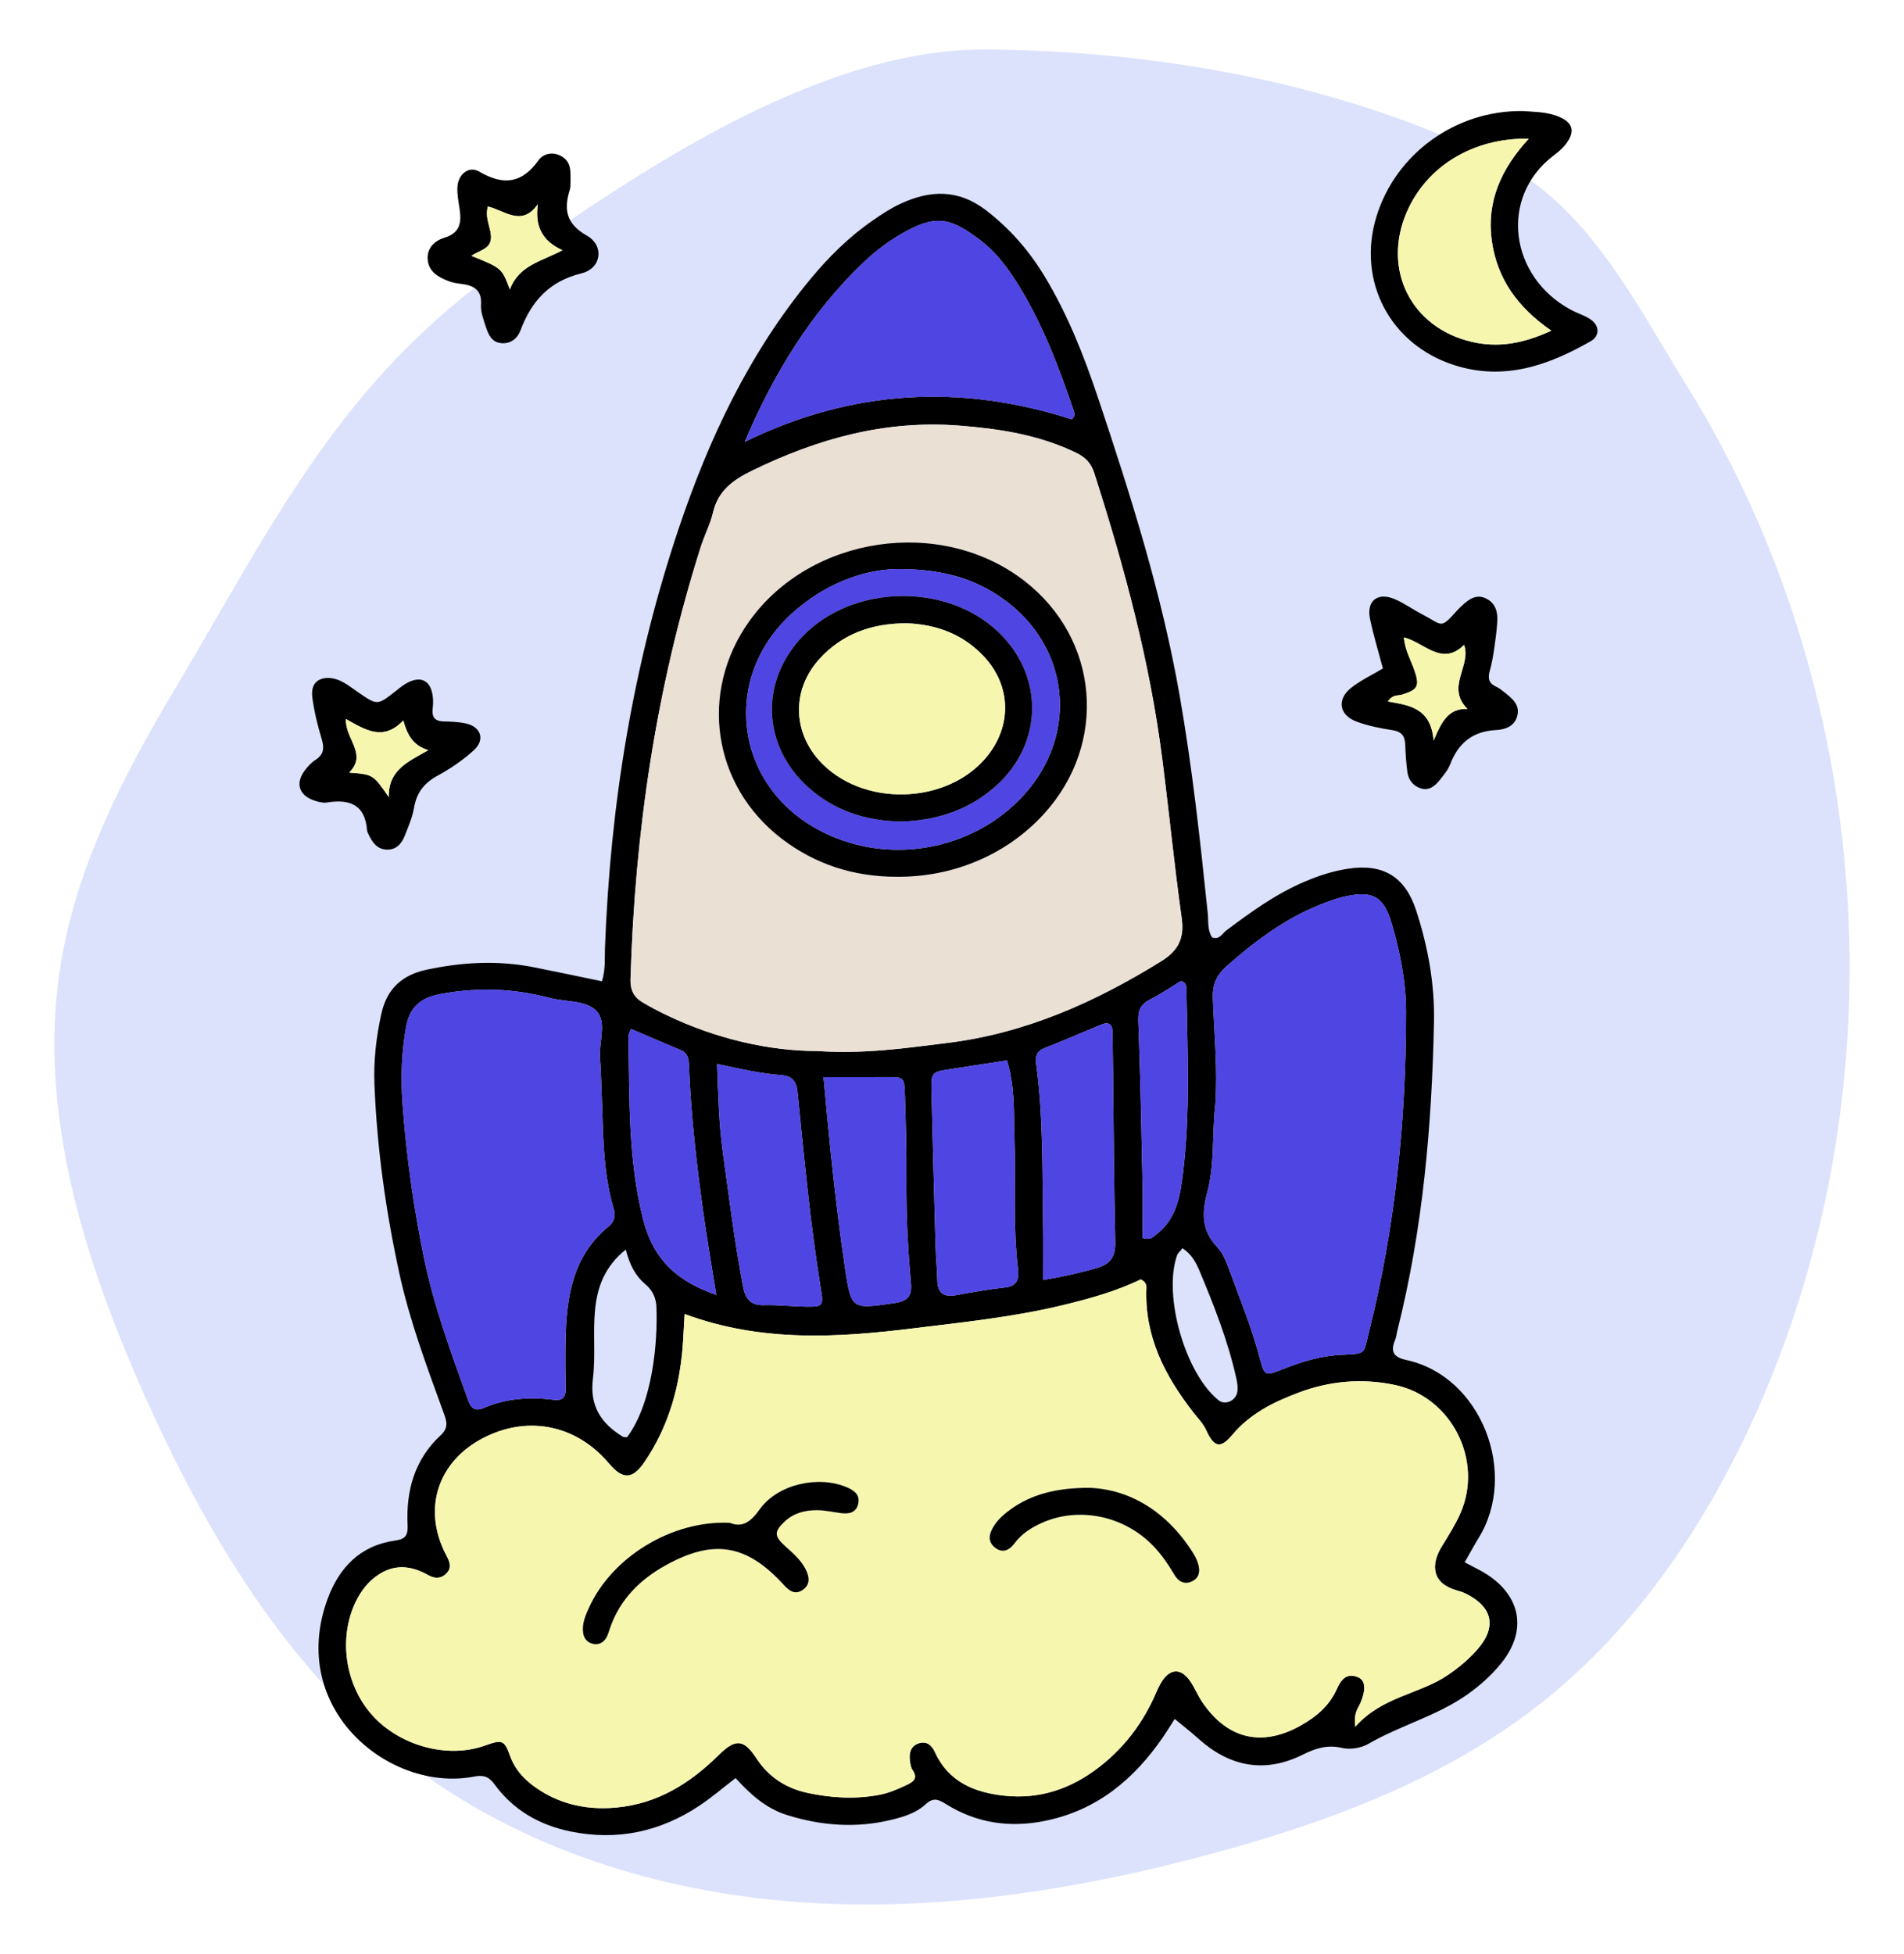 <svg width="154" height="158" viewBox="0 0 154 158" fill="none" xmlns="http://www.w3.org/2000/svg">
<g filter="url(#filter0_d_11_59266)">
<path d="M40.928 17.398C27.441 26.844 22.105 38.364 14.062 51.857C9.926 58.794 6.151 66.144 4.887 74.122C3.038 85.792 6.73 97.635 11.516 108.437C16.59 119.885 23.203 131.056 33.159 138.65C42.147 145.506 53.401 149.017 64.678 149.812C75.955 150.607 87.288 148.805 98.198 145.847C107.578 143.303 116.891 139.811 124.535 133.81C132.415 127.625 138.152 119.035 142.207 109.875C153.842 83.59 151.61 51.616 136.438 27.201C132.284 20.515 128.459 12.641 121.217 9.035C108.62 2.762 93.835 0.124 79.873 0.001C66.202 -0.12 51.659 9.882 40.928 17.398Z" fill="#DCE2FC"/>
<path d="M118.466 122.332C119.131 122.69 119.726 122.959 120.268 123.31C123.051 125.111 123.505 127.904 121.44 130.469C120.642 131.46 119.697 132.306 118.658 133.036C116.204 134.761 113.262 135.515 110.684 137.008C110.094 137.35 109.211 137.497 108.555 137.343C107.35 137.059 106.405 137.371 105.352 137.893C102.252 139.429 99.423 138.851 96.888 136.556C96.305 136.028 95.677 135.547 95.013 134.998C94.759 135.393 94.428 135.937 94.067 136.463C91.726 139.875 88.737 142.37 84.567 143.23C81.699 143.821 79 143.436 76.514 141.882C75.884 141.489 75.484 141.319 74.841 141.918C74.111 142.598 73.112 142.903 72.139 143.143C69.283 143.849 66.462 143.64 63.672 142.773C61.962 142.24 60.681 141.089 59.497 139.779C58.508 140.539 57.597 141.321 56.607 141.986C53.417 144.124 49.92 144.867 46.142 144.095C43.639 143.584 41.526 142.373 40.007 140.296C39.533 139.647 39.098 139.511 38.346 139.657C31.534 140.978 23.22 134.213 26.498 125.289C27.425 122.767 29.136 120.969 31.941 120.576C32.782 120.458 33.009 120.164 32.967 119.318C32.833 116.544 33.531 114.013 35.632 112.07C36.357 111.4 36.102 110.849 35.841 110.131C34.5 106.444 33.126 102.767 32.289 98.918C31.199 93.898 30.49 88.826 30.286 83.693C30.209 81.763 30.428 79.846 30.852 77.946C31.299 75.946 32.538 74.839 34.47 74.421C37.363 73.796 40.272 73.639 43.193 74.217C45.009 74.576 46.82 74.964 48.686 75.349C48.988 74.375 48.9 73.513 48.931 72.668C49.358 61.095 51.192 49.76 54.884 38.771C57.334 31.478 60.584 24.575 65.536 18.582C67.03 16.775 68.681 15.141 70.613 13.809C71.322 13.319 72.054 12.838 72.832 12.476C75.225 11.363 77.51 11.278 79.76 13.01C81.698 14.501 83.239 16.275 84.493 18.349C86.365 21.446 87.681 24.791 88.821 28.196C91.459 36.081 93.968 44.008 95.41 52.225C96.433 58.065 97.075 63.953 97.685 69.845C97.752 70.498 97.647 71.187 98.03 71.792C98.615 72.034 98.851 71.492 99.181 71.243C101.206 69.721 103.253 68.243 105.609 67.255C106.716 66.79 107.846 66.426 109.043 66.245C111.852 65.82 113.642 66.864 114.54 69.613C115.497 72.542 116.046 75.56 115.983 78.644C115.811 87.048 115.086 95.392 113.026 103.574C112.961 103.833 112.942 104.108 112.841 104.35C112.445 105.304 112.708 105.749 113.764 105.977C119.798 107.28 122.848 115.122 119.58 120.39C119.206 120.998 118.868 121.631 118.466 122.332ZM55.373 102.253C55.324 103.117 55.291 103.778 55.249 104.439C55.027 107.954 54.144 111.253 52.139 114.207C51.176 115.624 50.388 115.686 49.248 114.334C46.785 111.41 43.16 110.515 39.721 111.981C35.541 113.764 34.028 117.836 36.101 121.774C36.366 122.279 36.578 122.739 36.114 123.223C35.675 123.682 35.153 123.658 34.655 123.377C33.344 122.639 32.031 122.439 30.693 123.282C29.824 123.829 29.215 124.607 28.771 125.526C27.362 128.442 27.905 132.224 30.094 134.678C32.314 137.169 36.178 138.224 39.189 137.161C40.616 136.657 40.779 136.668 41.26 137.996C41.723 139.274 42.627 140.109 43.703 140.792C45.568 141.974 47.626 142.359 49.818 142.164C53.185 141.865 55.824 140.196 58.163 137.886C59.48 136.584 60.166 136.627 61.162 138.155C62.179 139.713 63.586 140.608 65.34 140.982C67.239 141.387 69.163 141.499 71.093 141.14C71.887 140.992 72.615 140.676 73.337 140.333C73.879 140.076 74.266 139.8 73.813 139.133C73.671 138.925 73.626 138.634 73.593 138.374C73.509 137.721 73.673 137.147 74.372 136.951C74.989 136.778 75.373 137.149 75.617 137.683C76.718 140.085 78.804 140.941 81.23 141.204C84.09 141.515 86.627 140.644 88.874 138.912C90.805 137.425 92.273 135.55 93.302 133.336C93.526 132.854 93.715 132.345 94.01 131.909C94.69 130.904 95.525 130.9 96.236 131.902C96.618 132.442 96.865 133.077 97.236 133.626C99.261 136.627 102.065 137.293 105.199 135.531C106.44 134.834 107.503 133.958 108.108 132.616C108.422 131.918 108.826 131.265 109.759 131.59C110.442 131.827 110.515 132.543 110.053 133.668C109.875 134.101 109.465 134.472 109.621 135.622C111.821 133.159 114.804 133.013 117.104 131.448C117.986 130.848 118.809 130.164 119.511 129.358C121.074 127.564 120.729 125.94 118.57 124.872C118.333 124.755 118.076 124.673 117.821 124.601C115.831 124.039 115.68 122.555 116.63 121.024C117.155 120.178 117.691 119.325 118.097 118.419C120.027 114.117 117.409 108.953 112.815 107.989C110.149 107.429 107.53 107.663 104.982 108.631C102.978 109.392 101.106 110.312 99.674 112.026C98.718 113.171 98.193 113.036 97.569 111.668C97.31 111.1 96.893 110.688 96.528 110.221C94.22 107.266 92.564 104.067 92.721 100.178C92.732 99.905 92.677 99.653 92.265 99.454C90.257 100.43 88.029 101.045 85.76 101.585C81.867 102.513 77.898 102.916 73.95 103.403C67.8 104.161 61.625 104.567 55.373 102.253ZM66.089 80.989C70.11 81.244 73.341 80.731 76.578 80.339C82.918 79.57 88.588 77.041 93.958 73.703C95.311 72.862 95.804 71.854 95.578 70.24C94.976 65.956 94.554 61.648 94.006 57.357C92.999 49.471 90.932 41.835 88.516 34.282C88.249 33.449 87.804 32.979 87.013 32.598C84.011 31.155 80.811 30.664 77.543 30.412C71.586 29.954 66.081 31.487 60.784 34.083C59.272 34.824 58.086 35.691 57.675 37.43C57.447 38.395 56.973 39.298 56.672 40.248C53.059 51.624 51.349 63.308 50.997 75.215C50.973 76.047 51.278 76.64 51.96 77.044C52.588 77.415 53.236 77.758 53.894 78.074C57.981 80.037 62.302 80.988 66.089 80.989ZM98.3 85.288C98.02 87.66 98.27 90.095 97.646 92.421C97.207 94.06 97.174 95.482 98.429 96.812C98.911 97.322 99.198 98.059 99.448 98.739C100.297 101.044 101.221 103.324 101.859 105.704C102.283 107.288 102.297 107.295 103.745 106.717C105.297 106.098 106.889 105.616 108.563 105.55C110.564 105.471 110.278 105.492 110.735 103.667C112.86 95.176 113.738 86.535 113.722 77.792C113.717 75.374 113.252 73.035 112.582 70.731C111.948 68.549 111.1 68.013 108.926 68.461C108.151 68.62 107.393 68.9 106.658 69.199C103.85 70.342 101.471 72.136 99.214 74.124C98.405 74.836 98.061 75.603 98.1 76.718C98.203 79.572 98.496 82.424 98.3 85.288ZM48.655 84.206C48.616 83.342 48.606 82.475 48.531 81.614C48.416 80.302 49.106 78.673 48.251 77.757C47.422 76.87 45.762 77.036 44.479 76.697C41.532 75.918 38.584 75.816 35.585 76.387C34.026 76.684 33.135 77.422 32.843 79.049C32.476 81.103 32.41 83.152 32.557 85.213C32.858 89.398 33.436 93.545 34.279 97.658C35.069 101.519 36.417 105.204 37.745 108.896C37.967 109.513 38.159 110.269 39.108 109.857C40.937 109.065 42.844 108.945 44.787 109.189C45.494 109.278 45.757 108.993 45.749 108.32C45.735 106.989 45.713 105.657 45.743 104.327C45.82 100.854 46.322 97.53 49.25 95.148C49.752 94.739 49.784 94.237 49.629 93.71C48.709 90.6 48.797 87.393 48.655 84.206ZM60.233 31.732C68.895 27.485 77.732 27.022 86.683 29.908C86.976 29.645 86.919 29.435 86.86 29.261C85.62 25.603 84.258 21.999 82.164 18.72C81.37 17.477 80.47 16.314 79.292 15.425C76.839 13.574 75.67 13.277 72.769 14.992C71.746 15.596 70.774 16.336 69.911 17.153C65.594 21.238 62.585 26.215 60.233 31.732ZM57.997 82.033C58.089 84.579 58.147 86.88 58.466 89.186C58.966 92.805 59.414 96.429 60.098 100.019C60.285 101.001 60.681 101.569 61.793 101.536C62.92 101.504 64.05 101.638 65.18 101.657C66.523 101.679 66.615 101.607 66.409 100.34C65.545 95.026 65.048 89.668 64.508 84.317C64.417 83.406 64.055 83.002 63.189 82.937C61.532 82.812 59.914 82.444 57.997 82.033ZM81.449 81.747C79.862 81.991 78.356 82.22 76.85 82.455C75.326 82.694 75.306 82.698 75.345 84.372C75.441 88.494 75.553 92.615 75.669 96.735C75.695 97.666 75.791 98.595 75.811 99.525C75.833 100.577 76.348 100.906 77.341 100.727C78.648 100.492 79.959 100.255 81.278 100.11C82.283 99.999 82.435 99.427 82.336 98.597C81.911 95.018 82.17 91.418 82.05 87.83C81.983 85.843 82.093 83.844 81.449 81.747ZM84.373 99.502C86.142 99.207 87.422 98.906 88.7 98.539C89.875 98.201 90.233 97.576 90.205 96.387C90.095 91.734 90.076 87.077 90.023 82.422C90.011 81.424 89.996 80.427 89.98 79.43C89.969 78.781 89.633 78.62 89.071 78.852C87.537 79.485 86.014 80.151 84.468 80.755C83.828 81.005 83.727 81.452 83.805 82.021C84.4 86.383 84.295 90.775 84.369 95.159C84.392 96.546 84.373 97.935 84.373 99.502ZM66.606 83.101C67.093 88.483 67.599 93.502 68.34 98.493C68.849 101.922 68.882 101.868 72.317 101.373C73.403 101.216 73.777 100.828 73.678 99.74C73.427 96.96 73.287 94.174 73.31 91.379C73.328 89.054 73.261 86.727 73.186 84.401C73.144 83.118 73.056 83.089 71.788 83.098C70.135 83.109 68.481 83.101 66.606 83.101ZM57.936 100.702C57.559 98.329 57.171 96.123 56.864 93.905C56.326 90.026 55.886 86.135 55.728 82.219C55.706 81.658 55.664 81.166 55.063 80.914C53.731 80.356 52.406 79.784 51.032 79.199C50.936 79.477 50.821 79.651 50.824 79.823C50.925 84.792 50.781 89.759 52.033 94.665C52.852 97.867 54.8 99.634 57.936 100.702ZM92.412 96.104C93.041 96.303 93.272 96.019 93.52 95.828C95.154 94.578 95.453 92.742 95.682 90.875C96.289 85.912 96.04 80.933 95.959 75.957C95.955 75.683 95.904 75.436 95.526 75.323C94.722 75.81 93.9 76.372 93.019 76.821C92.266 77.204 92.039 77.693 92.071 78.552C92.232 82.863 92.317 87.176 92.406 91.489C92.44 93.053 92.412 94.619 92.412 96.104ZM50.616 97.041C48.899 98.426 48.315 100.063 48.131 101.885C47.945 103.739 48.183 105.628 47.958 107.455C47.681 109.694 48.604 111.081 50.352 112.163C50.449 112.222 50.593 112.204 50.715 112.221C52.812 109.405 53.199 104.483 53.095 101.719C53.067 100.967 52.802 100.35 52.18 99.829C51.408 99.184 50.929 98.296 50.616 97.041ZM95.644 96.932C95.427 97.209 95.261 97.341 95.201 97.511C94.056 100.782 95.881 107.101 98.577 109.241C99.075 109.636 99.935 109.292 100.071 108.583C100.143 108.21 100.072 107.789 99.986 107.407C99.315 104.423 98.203 101.585 97.023 98.775C96.748 98.122 96.413 97.447 95.644 96.932Z" fill="black"/>
<path d="M123.147 4.98C123.971 5.04 124.902 5.031 125.802 5.334C127.266 5.827 127.515 6.638 126.511 7.82C126.257 8.12 125.931 8.363 125.616 8.607C121.214 12.011 122.131 18.377 127.02 21.032C127.543 21.317 128.135 21.487 128.627 21.813C129.379 22.311 129.414 23.16 128.67 23.586C125.24 25.548 121.673 26.808 117.657 25.535C112.45 23.886 109.734 18.747 111.327 13.52C112.874 8.45 117.722 4.916 123.147 4.98ZM125.474 22.74C122.699 20.826 121.07 18.481 120.655 15.435C120.226 12.291 121.422 9.634 123.648 7.218C119.102 7.139 115.364 9.477 113.774 13.168C111.774 17.808 114.139 22.513 119.057 23.646C121.136 24.125 123.131 23.819 125.474 22.74Z" fill="black"/>
<path d="M111.851 50.053C111.493 48.694 111.08 47.367 110.806 46.013C110.516 44.577 111.433 43.863 112.802 44.445C113.59 44.78 114.299 45.298 115.064 45.694C116.691 46.54 116.467 46.919 117.848 45.373C117.981 45.225 118.123 45.084 118.27 44.95C118.831 44.437 119.44 44.005 120.228 44.412C120.971 44.796 121.157 45.509 121.104 46.279C121.055 47.006 120.962 47.731 120.855 48.452C120.767 49.042 120.668 49.636 120.505 50.208C120.337 50.794 120.377 51.238 120.995 51.519C121.234 51.627 121.451 51.793 121.657 51.959C122.283 52.462 122.972 52.97 122.713 53.915C122.484 54.752 121.716 54.997 120.992 55.035C119.115 55.133 117.959 56.075 117.299 57.79C117.114 58.272 116.751 58.697 116.421 59.109C116.033 59.593 115.547 59.967 114.875 59.735C114.255 59.522 113.907 59.03 113.827 58.395C113.735 57.672 113.683 56.942 113.657 56.212C113.631 55.51 113.356 55.153 112.611 55.04C111.633 54.892 110.642 54.693 109.718 54.348C108.296 53.817 108.104 52.537 109.306 51.601C110.08 50.999 110.989 50.569 111.851 50.053ZM115.954 55.89C116.612 54.311 117.172 53.268 118.69 53.324C116.911 51.558 119.031 49.824 118.417 48.15C116.616 49.931 115.187 47.932 113.547 47.545C113.654 48.614 114.107 49.359 114.388 50.161C114.846 51.472 114.697 51.773 113.388 52.173C113.062 52.272 112.643 52.139 112.257 52.724C113.969 53.031 115.735 53.218 115.954 55.89Z" fill="black"/>
<path d="M26.507 50.82C27.515 50.826 28.22 51.469 28.983 51.991C30.524 53.043 30.524 53.04 31.972 51.908C32.233 51.703 32.488 51.485 32.771 51.313C34.042 50.54 34.929 51.021 35.023 52.533C35.04 52.797 35.024 53.066 34.995 53.33C34.921 53.988 35.178 54.319 35.866 54.336C36.463 54.35 37.071 54.372 37.652 54.493C38.898 54.751 39.264 55.817 38.322 56.669C37.444 57.464 36.437 58.156 35.394 58.723C34.311 59.311 33.698 60.091 33.491 61.306C33.359 62.08 33.035 62.828 32.744 63.567C32.487 64.217 32.054 64.733 31.271 64.701C30.504 64.671 30.119 64.123 29.822 63.498C29.765 63.379 29.696 63.252 29.686 63.125C29.523 61.036 28.25 60.601 26.44 60.893C26.129 60.943 25.774 60.849 25.463 60.748C24.18 60.331 23.857 59.354 24.658 58.29C24.895 57.975 25.178 57.664 25.505 57.454C26.19 57.014 26.245 56.493 26.019 55.753C25.691 54.676 25.422 53.568 25.269 52.455C25.12 51.377 25.598 50.847 26.507 50.82ZM34.642 56.658C33.394 56.283 32.947 55.425 32.616 54.258C30.983 55.983 29.525 55.002 27.977 54.14C27.905 55.766 29.748 56.968 28.242 58.473C30.169 58.629 30.155 58.593 31.445 60.452C31.399 58.24 33.022 57.596 34.642 56.658Z" fill="black"/>
<path d="M46.146 10.634C46.125 10.93 46.148 11.141 46.09 11.326C45.587 12.93 45.777 14.095 47.472 15.056C48.894 15.861 48.652 17.701 47.048 18.097C44.431 18.743 42.997 20.333 42.106 22.699C41.863 23.345 41.341 23.806 40.57 23.75C39.755 23.692 39.495 23.038 39.288 22.402C39.105 21.836 38.869 21.231 38.907 20.66C38.991 19.396 38.273 19.069 37.248 18.947C36.921 18.908 36.586 18.848 36.279 18.731C35.441 18.414 34.661 17.963 34.591 16.967C34.525 16.039 35.175 15.456 35.962 15.216C37.227 14.832 37.334 13.973 37.173 12.899C37.084 12.309 36.967 11.708 36.998 11.119C37.053 10.097 37.914 9.381 38.761 9.877C40.734 11.03 42.22 10.836 43.566 8.948C43.942 8.42 44.699 8.243 45.385 8.618C46.254 9.094 46.132 9.939 46.146 10.634ZM43.501 12.512C42.189 14.406 40.78 12.979 39.456 12.704C39.205 13.683 39.721 14.413 39.716 15.202C39.711 16.142 38.763 16.239 38.135 16.689C40.593 17.681 40.593 17.681 41.238 19.412C41.957 17.446 43.794 17.142 45.498 16.233C43.842 15.488 43.25 14.291 43.501 12.512Z" fill="black"/>
<path d="M55.373 102.253C61.626 104.567 67.8 104.161 73.95 103.402C77.898 102.915 81.867 102.512 85.76 101.584C88.028 101.044 90.257 100.429 92.265 99.453C92.678 99.652 92.732 99.904 92.721 100.177C92.564 104.066 94.22 107.265 96.528 110.22C96.893 110.687 97.31 111.099 97.569 111.667C98.193 113.036 98.717 113.17 99.674 112.025C101.106 110.311 102.979 109.392 104.982 108.63C107.53 107.662 110.149 107.428 112.815 107.988C117.41 108.952 120.027 114.116 118.097 118.418C117.691 119.324 117.155 120.177 116.63 121.023C115.68 122.554 115.832 124.038 117.821 124.6C118.076 124.672 118.334 124.754 118.57 124.871C120.729 125.939 121.074 127.564 119.512 129.357C118.809 130.163 117.986 130.847 117.104 131.447C114.804 133.012 111.821 133.157 109.622 135.621C109.465 134.471 109.875 134.101 110.053 133.667C110.515 132.543 110.441 131.826 109.759 131.589C108.827 131.264 108.423 131.917 108.108 132.615C107.503 133.957 106.441 134.833 105.2 135.53C102.065 137.292 99.261 136.626 97.236 133.625C96.865 133.076 96.619 132.441 96.236 131.901C95.525 130.899 94.69 130.904 94.01 131.908C93.715 132.344 93.526 132.853 93.302 133.335C92.273 135.55 90.805 137.424 88.874 138.911C86.627 140.642 84.09 141.513 81.23 141.203C78.804 140.94 76.718 140.084 75.617 137.682C75.373 137.148 74.988 136.778 74.372 136.95C73.673 137.146 73.509 137.72 73.593 138.373C73.626 138.633 73.671 138.924 73.813 139.132C74.266 139.799 73.879 140.076 73.337 140.332C72.615 140.675 71.887 140.991 71.093 141.139C69.162 141.499 67.238 141.387 65.34 140.981C63.587 140.606 62.179 139.712 61.162 138.154C60.166 136.626 59.48 136.583 58.163 137.885C55.824 140.196 53.184 141.864 49.818 142.163C47.626 142.358 45.568 141.973 43.703 140.791C42.627 140.109 41.724 139.273 41.26 137.995C40.778 136.667 40.616 136.656 39.189 137.16C36.178 138.223 32.315 137.168 30.094 134.677C27.906 132.223 27.362 128.442 28.771 125.525C29.215 124.606 29.824 123.828 30.693 123.281C32.031 122.437 33.344 122.638 34.655 123.376C35.153 123.657 35.675 123.681 36.114 123.223C36.578 122.739 36.366 122.278 36.101 121.774C34.028 117.835 35.541 113.763 39.721 111.98C43.159 110.513 46.785 111.409 49.248 114.333C50.388 115.685 51.176 115.624 52.139 114.206C54.145 111.252 55.027 107.953 55.249 104.438C55.291 103.778 55.324 103.117 55.373 102.253ZM59.024 119.138C54.323 118.926 49.462 121.927 47.617 126.051C47.343 126.664 47.086 127.274 47.157 127.961C47.21 128.477 47.49 128.834 48.007 128.935C48.439 129.018 48.794 128.818 49.021 128.46C49.16 128.242 49.231 127.978 49.314 127.729C50.118 125.32 51.798 123.68 53.968 122.502C57.765 120.442 60.402 120.9 63.35 124.108C63.787 124.583 64.239 124.994 64.879 124.591C65.602 124.138 65.46 123.446 65.128 122.83C64.746 122.121 64.14 121.591 63.541 121.058C62.594 120.214 62.602 119.84 63.479 119.022C64.206 118.346 65.105 118.119 66.047 118.115C66.704 118.112 67.362 118.268 68.018 118.353C68.671 118.436 69.258 118.33 69.415 117.586C69.567 116.866 69.097 116.522 68.492 116.264C66.201 115.286 62.904 116.003 61.44 118.057C60.711 119.08 60.039 119.548 59.024 119.138ZM88.136 116.31C85.339 116.294 83.355 116.899 81.782 118.022C81.24 118.41 80.734 118.839 80.378 119.413C79.994 120.032 79.844 120.676 80.521 121.175C81.133 121.626 81.666 121.321 82.057 120.796C82.633 120.023 83.402 119.533 84.259 119.148C87.226 117.813 90.868 118.545 93.227 120.955C93.927 121.67 94.486 122.485 94.994 123.347C95.333 123.924 95.878 124.187 96.512 123.817C97.061 123.497 97.058 122.94 96.892 122.405C96.796 122.094 96.635 121.794 96.459 121.517C94.35 118.192 91.339 116.431 88.136 116.31Z" fill="#F6F6AE"/>
<path d="M66.089 80.989C62.302 80.988 57.98 80.037 53.893 78.074C53.234 77.758 52.587 77.415 51.959 77.044C51.277 76.64 50.972 76.047 50.996 75.215C51.348 63.308 53.059 51.624 56.671 40.248C56.973 39.297 57.446 38.394 57.674 37.43C58.085 35.691 59.271 34.825 60.783 34.083C66.08 31.486 71.585 29.954 77.542 30.412C80.81 30.664 84.009 31.155 87.012 32.598C87.804 32.979 88.248 33.448 88.515 34.282C90.931 41.836 92.998 49.472 94.005 57.357C94.553 61.648 94.975 65.956 95.577 70.24C95.804 71.854 95.31 72.862 93.958 73.703C88.587 77.041 82.917 79.569 76.577 80.339C73.342 80.731 70.11 81.244 66.089 80.989ZM72.514 66.899C77.137 66.935 81.453 65.093 84.442 61.809C89.635 56.101 88.917 47.653 82.84 42.962C76.104 37.761 65.57 39.304 60.617 46.217C56.51 51.95 57.619 59.521 63.223 63.816C65.955 65.91 69.078 66.893 72.514 66.899Z" fill="#EBE0D4"/>
<path d="M98.3 85.288C98.497 82.425 98.203 79.572 98.102 76.718C98.063 75.603 98.406 74.836 99.215 74.124C101.473 72.135 103.851 70.342 106.659 69.199C107.395 68.9 108.153 68.62 108.927 68.461C111.102 68.013 111.949 68.549 112.584 70.731C113.254 73.035 113.719 75.374 113.723 77.792C113.739 86.535 112.861 95.176 110.736 103.667C110.28 105.492 110.565 105.472 108.565 105.55C106.89 105.616 105.298 106.098 103.747 106.717C102.298 107.294 102.285 107.288 101.86 105.704C101.223 103.324 100.298 101.044 99.449 98.739C99.199 98.059 98.913 97.322 98.431 96.812C97.175 95.482 97.207 94.06 97.648 92.421C98.27 90.095 98.02 87.66 98.3 85.288Z" fill="#4F45E2"/>
<path d="M48.655 84.206C48.797 87.393 48.709 90.6 49.628 93.709C49.784 94.236 49.751 94.738 49.248 95.146C46.321 97.528 45.819 100.852 45.742 104.325C45.713 105.656 45.733 106.988 45.748 108.319C45.755 108.992 45.492 109.276 44.786 109.188C42.842 108.944 40.936 109.064 39.107 109.856C38.158 110.267 37.965 109.512 37.743 108.895C36.415 105.202 35.068 101.518 34.277 97.657C33.435 93.544 32.856 89.397 32.556 85.212C32.408 83.15 32.474 81.102 32.842 79.048C33.133 77.42 34.026 76.682 35.583 76.385C38.583 75.814 41.531 75.916 44.478 76.695C45.761 77.035 47.42 76.869 48.249 77.756C49.105 78.672 48.415 80.3 48.53 81.613C48.606 82.475 48.616 83.342 48.655 84.206Z" fill="#4F45E2"/>
<path d="M60.233 31.732C62.585 26.215 65.594 21.238 69.91 17.153C70.773 16.336 71.745 15.596 72.768 14.992C75.669 13.277 76.839 13.575 79.292 15.425C80.47 16.314 81.369 17.477 82.163 18.72C84.257 21.999 85.619 25.603 86.859 29.261C86.918 29.435 86.975 29.645 86.683 29.908C77.732 27.023 68.895 27.485 60.233 31.732Z" fill="#4F45E2"/>
<path d="M57.997 82.033C59.914 82.444 61.532 82.812 63.189 82.936C64.055 83.001 64.417 83.405 64.508 84.316C65.049 89.667 65.545 95.025 66.409 100.34C66.614 101.606 66.523 101.679 65.18 101.656C64.05 101.638 62.92 101.503 61.793 101.536C60.681 101.568 60.285 101 60.098 100.018C59.414 96.428 58.966 92.804 58.466 89.186C58.147 86.879 58.089 84.579 57.997 82.033Z" fill="#4F45E2"/>
<path d="M81.449 81.747C82.093 83.844 81.983 85.843 82.05 87.831C82.171 91.419 81.911 95.019 82.336 98.598C82.435 99.428 82.283 100 81.278 100.11C79.959 100.256 78.648 100.493 77.341 100.728C76.348 100.907 75.833 100.577 75.811 99.526C75.791 98.596 75.696 97.666 75.669 96.736C75.553 92.615 75.441 88.495 75.345 84.373C75.306 82.698 75.326 82.695 76.85 82.456C78.356 82.22 79.862 81.991 81.449 81.747Z" fill="#4F45E2"/>
<path d="M84.373 99.502C84.373 97.935 84.393 96.546 84.369 95.158C84.294 90.774 84.4 86.382 83.805 82.02C83.727 81.451 83.828 81.004 84.468 80.754C86.014 80.15 87.537 79.484 89.072 78.851C89.633 78.619 89.97 78.78 89.98 79.429C89.996 80.426 90.011 81.424 90.023 82.421C90.076 87.076 90.095 91.732 90.205 96.386C90.233 97.575 89.875 98.2 88.7 98.538C87.421 98.907 86.142 99.208 84.373 99.502Z" fill="#4F45E2"/>
<path d="M66.606 83.101C68.481 83.101 70.135 83.11 71.789 83.098C73.057 83.088 73.145 83.118 73.187 84.401C73.262 86.727 73.329 89.053 73.311 91.38C73.288 94.175 73.429 96.961 73.679 99.74C73.777 100.828 73.404 101.216 72.318 101.373C68.882 101.868 68.849 101.922 68.34 98.493C67.599 93.502 67.093 88.483 66.606 83.101Z" fill="#4F45E2"/>
<path d="M57.936 100.702C54.8 99.633 52.851 97.866 52.034 94.664C50.782 89.759 50.926 84.792 50.824 79.822C50.821 79.65 50.937 79.476 51.033 79.199C52.407 79.784 53.733 80.355 55.063 80.913C55.665 81.165 55.706 81.658 55.729 82.218C55.886 86.135 56.327 90.025 56.864 93.904C57.171 96.123 57.559 98.33 57.936 100.702Z" fill="#4F45E2"/>
<path d="M92.412 96.104C92.412 94.619 92.44 93.053 92.407 91.49C92.317 87.177 92.233 82.864 92.072 78.553C92.04 77.694 92.267 77.206 93.019 76.821C93.9 76.372 94.723 75.81 95.527 75.324C95.906 75.436 95.956 75.683 95.96 75.957C96.04 80.933 96.29 85.912 95.683 90.876C95.454 92.743 95.155 94.58 93.521 95.828C93.272 96.019 93.042 96.303 92.412 96.104Z" fill="#4F45E2"/>
<path d="M125.474 22.74C123.131 23.819 121.136 24.125 119.057 23.646C114.139 22.512 111.774 17.807 113.774 13.168C115.364 9.477 119.102 7.138 123.648 7.217C121.422 9.633 120.226 12.29 120.655 15.434C121.07 18.481 122.699 20.826 125.474 22.74Z" fill="#F6F6AE"/>
<path d="M115.954 55.89C115.736 53.218 113.969 53.031 112.257 52.722C112.643 52.138 113.062 52.271 113.387 52.171C114.696 51.771 114.846 51.471 114.387 50.159C114.106 49.358 113.653 48.613 113.546 47.544C115.187 47.931 116.615 49.929 118.417 48.148C119.03 49.822 116.91 51.557 118.689 53.323C117.172 53.268 116.611 54.311 115.954 55.89Z" fill="#F6F6AE"/>
<path d="M34.642 56.658C33.021 57.597 31.399 58.24 31.445 60.452C30.155 58.594 30.169 58.63 28.242 58.474C29.748 56.969 27.905 55.767 27.977 54.141C29.525 55.003 30.983 55.983 32.616 54.259C32.947 55.425 33.395 56.283 34.642 56.658Z" fill="#F6F6AE"/>
<path d="M43.501 12.512C43.251 14.291 43.842 15.489 45.499 16.232C43.794 17.142 41.957 17.446 41.238 19.411C40.593 17.681 40.593 17.681 38.135 16.688C38.763 16.239 39.711 16.141 39.716 15.201C39.721 14.413 39.205 13.682 39.456 12.704C40.78 12.979 42.188 14.405 43.501 12.512Z" fill="#F6F6AE"/>
<path d="M59.024 119.138C60.039 119.549 60.711 119.08 61.439 118.057C62.903 116.003 66.201 115.286 68.491 116.264C69.096 116.522 69.567 116.866 69.415 117.586C69.257 118.33 68.67 118.436 68.017 118.353C67.36 118.268 66.703 118.113 66.046 118.115C65.104 118.118 64.206 118.345 63.478 119.022C62.602 119.84 62.593 120.215 63.541 121.058C64.139 121.592 64.746 122.121 65.127 122.83C65.459 123.447 65.6 124.138 64.879 124.591C64.239 124.994 63.786 124.583 63.349 124.108C60.402 120.9 57.764 120.442 53.967 122.502C51.798 123.68 50.117 125.32 49.313 127.729C49.23 127.978 49.159 128.242 49.02 128.46C48.793 128.818 48.438 129.018 48.007 128.935C47.49 128.835 47.21 128.477 47.156 127.961C47.085 127.274 47.342 126.664 47.616 126.051C49.462 121.927 54.323 118.926 59.024 119.138Z" fill="black"/>
<path d="M88.136 116.31C91.339 116.431 94.35 118.192 96.458 121.517C96.634 121.794 96.795 122.093 96.892 122.404C97.058 122.94 97.06 123.496 96.511 123.816C95.877 124.186 95.332 123.923 94.993 123.346C94.485 122.485 93.927 121.669 93.227 120.954C90.868 118.544 87.225 117.812 84.258 119.147C83.402 119.532 82.632 120.023 82.056 120.795C81.665 121.32 81.132 121.625 80.52 121.174C79.843 120.675 79.993 120.03 80.377 119.412C80.733 118.839 81.239 118.409 81.781 118.021C83.356 116.899 85.339 116.294 88.136 116.31Z" fill="black"/>
<path d="M72.514 66.898C69.078 66.893 65.955 65.91 63.222 63.815C57.618 59.52 56.51 51.949 60.617 46.216C65.569 39.303 76.104 37.76 82.84 42.961C88.915 47.652 89.633 56.101 84.442 61.808C81.453 65.093 77.137 66.936 72.514 66.898ZM72.532 42.017C69.82 42.056 66.639 43.223 63.982 45.671C58.372 50.839 59.394 59.315 66.05 63.019C71.537 66.074 78.635 64.905 82.837 60.256C87.288 55.331 86.516 48.228 81.098 44.404C78.803 42.784 76.236 41.995 72.532 42.017Z" fill="black"/>
<path d="M72.532 42.017C76.237 41.996 78.803 42.785 81.097 44.404C86.515 48.227 87.287 55.33 82.837 60.255C78.634 64.905 71.536 66.073 66.049 63.019C59.394 59.314 58.371 50.838 63.981 45.67C66.638 43.222 69.82 42.056 72.532 42.017ZM72.84 62.431C75.742 62.353 78.346 61.515 80.532 59.571C84.392 56.137 84.467 50.62 80.714 47.072C76.512 43.1 68.966 43.268 64.951 47.423C61.451 51.046 61.621 56.27 65.362 59.652C67.485 61.572 70.032 62.369 72.84 62.431Z" fill="#4F45E2"/>
<path d="M72.84 62.431C70.033 62.369 67.486 61.572 65.361 59.652C61.621 56.27 61.451 51.046 64.951 47.423C68.966 43.268 76.511 43.101 80.713 47.072C84.467 50.62 84.392 56.137 80.531 59.571C78.347 61.515 75.741 62.353 72.84 62.431ZM73.308 46.4C70.476 46.407 68.098 47.266 66.253 49.314C64.079 51.726 64.096 55.063 66.231 57.463C69.647 61.304 76.663 61.127 79.87 57.118C81.851 54.641 81.766 51.452 79.616 49.123C77.894 47.258 75.691 46.48 73.308 46.4Z" fill="black"/>
<path d="M73.308 46.4C75.691 46.48 77.894 47.258 79.616 49.123C81.767 51.452 81.851 54.641 79.87 57.118C76.663 61.126 69.647 61.303 66.231 57.463C64.096 55.063 64.079 51.726 66.253 49.314C68.098 47.266 70.476 46.407 73.308 46.4Z" fill="#F6F6AE"/>
</g>
<defs>
<filter id="filter0_d_11_59266" x="0.401" y="0" width="153.197" height="158" filterUnits="userSpaceOnUse" color-interpolation-filters="sRGB">
<feFlood flood-opacity="0" result="BackgroundImageFix"/>
<feColorMatrix in="SourceAlpha" type="matrix" values="0 0 0 0 0 0 0 0 0 0 0 0 0 0 0 0 0 0 127 0" result="hardAlpha"/>
<feOffset dy="4"/>
<feGaussianBlur stdDeviation="2"/>
<feComposite in2="hardAlpha" operator="out"/>
<feColorMatrix type="matrix" values="0 0 0 0 0 0 0 0 0 0 0 0 0 0 0 0 0 0 0.25 0"/>
<feBlend mode="normal" in2="BackgroundImageFix" result="effect1_dropShadow_11_59266"/>
<feBlend mode="normal" in="SourceGraphic" in2="effect1_dropShadow_11_59266" result="shape"/>
</filter>
</defs>
</svg>
